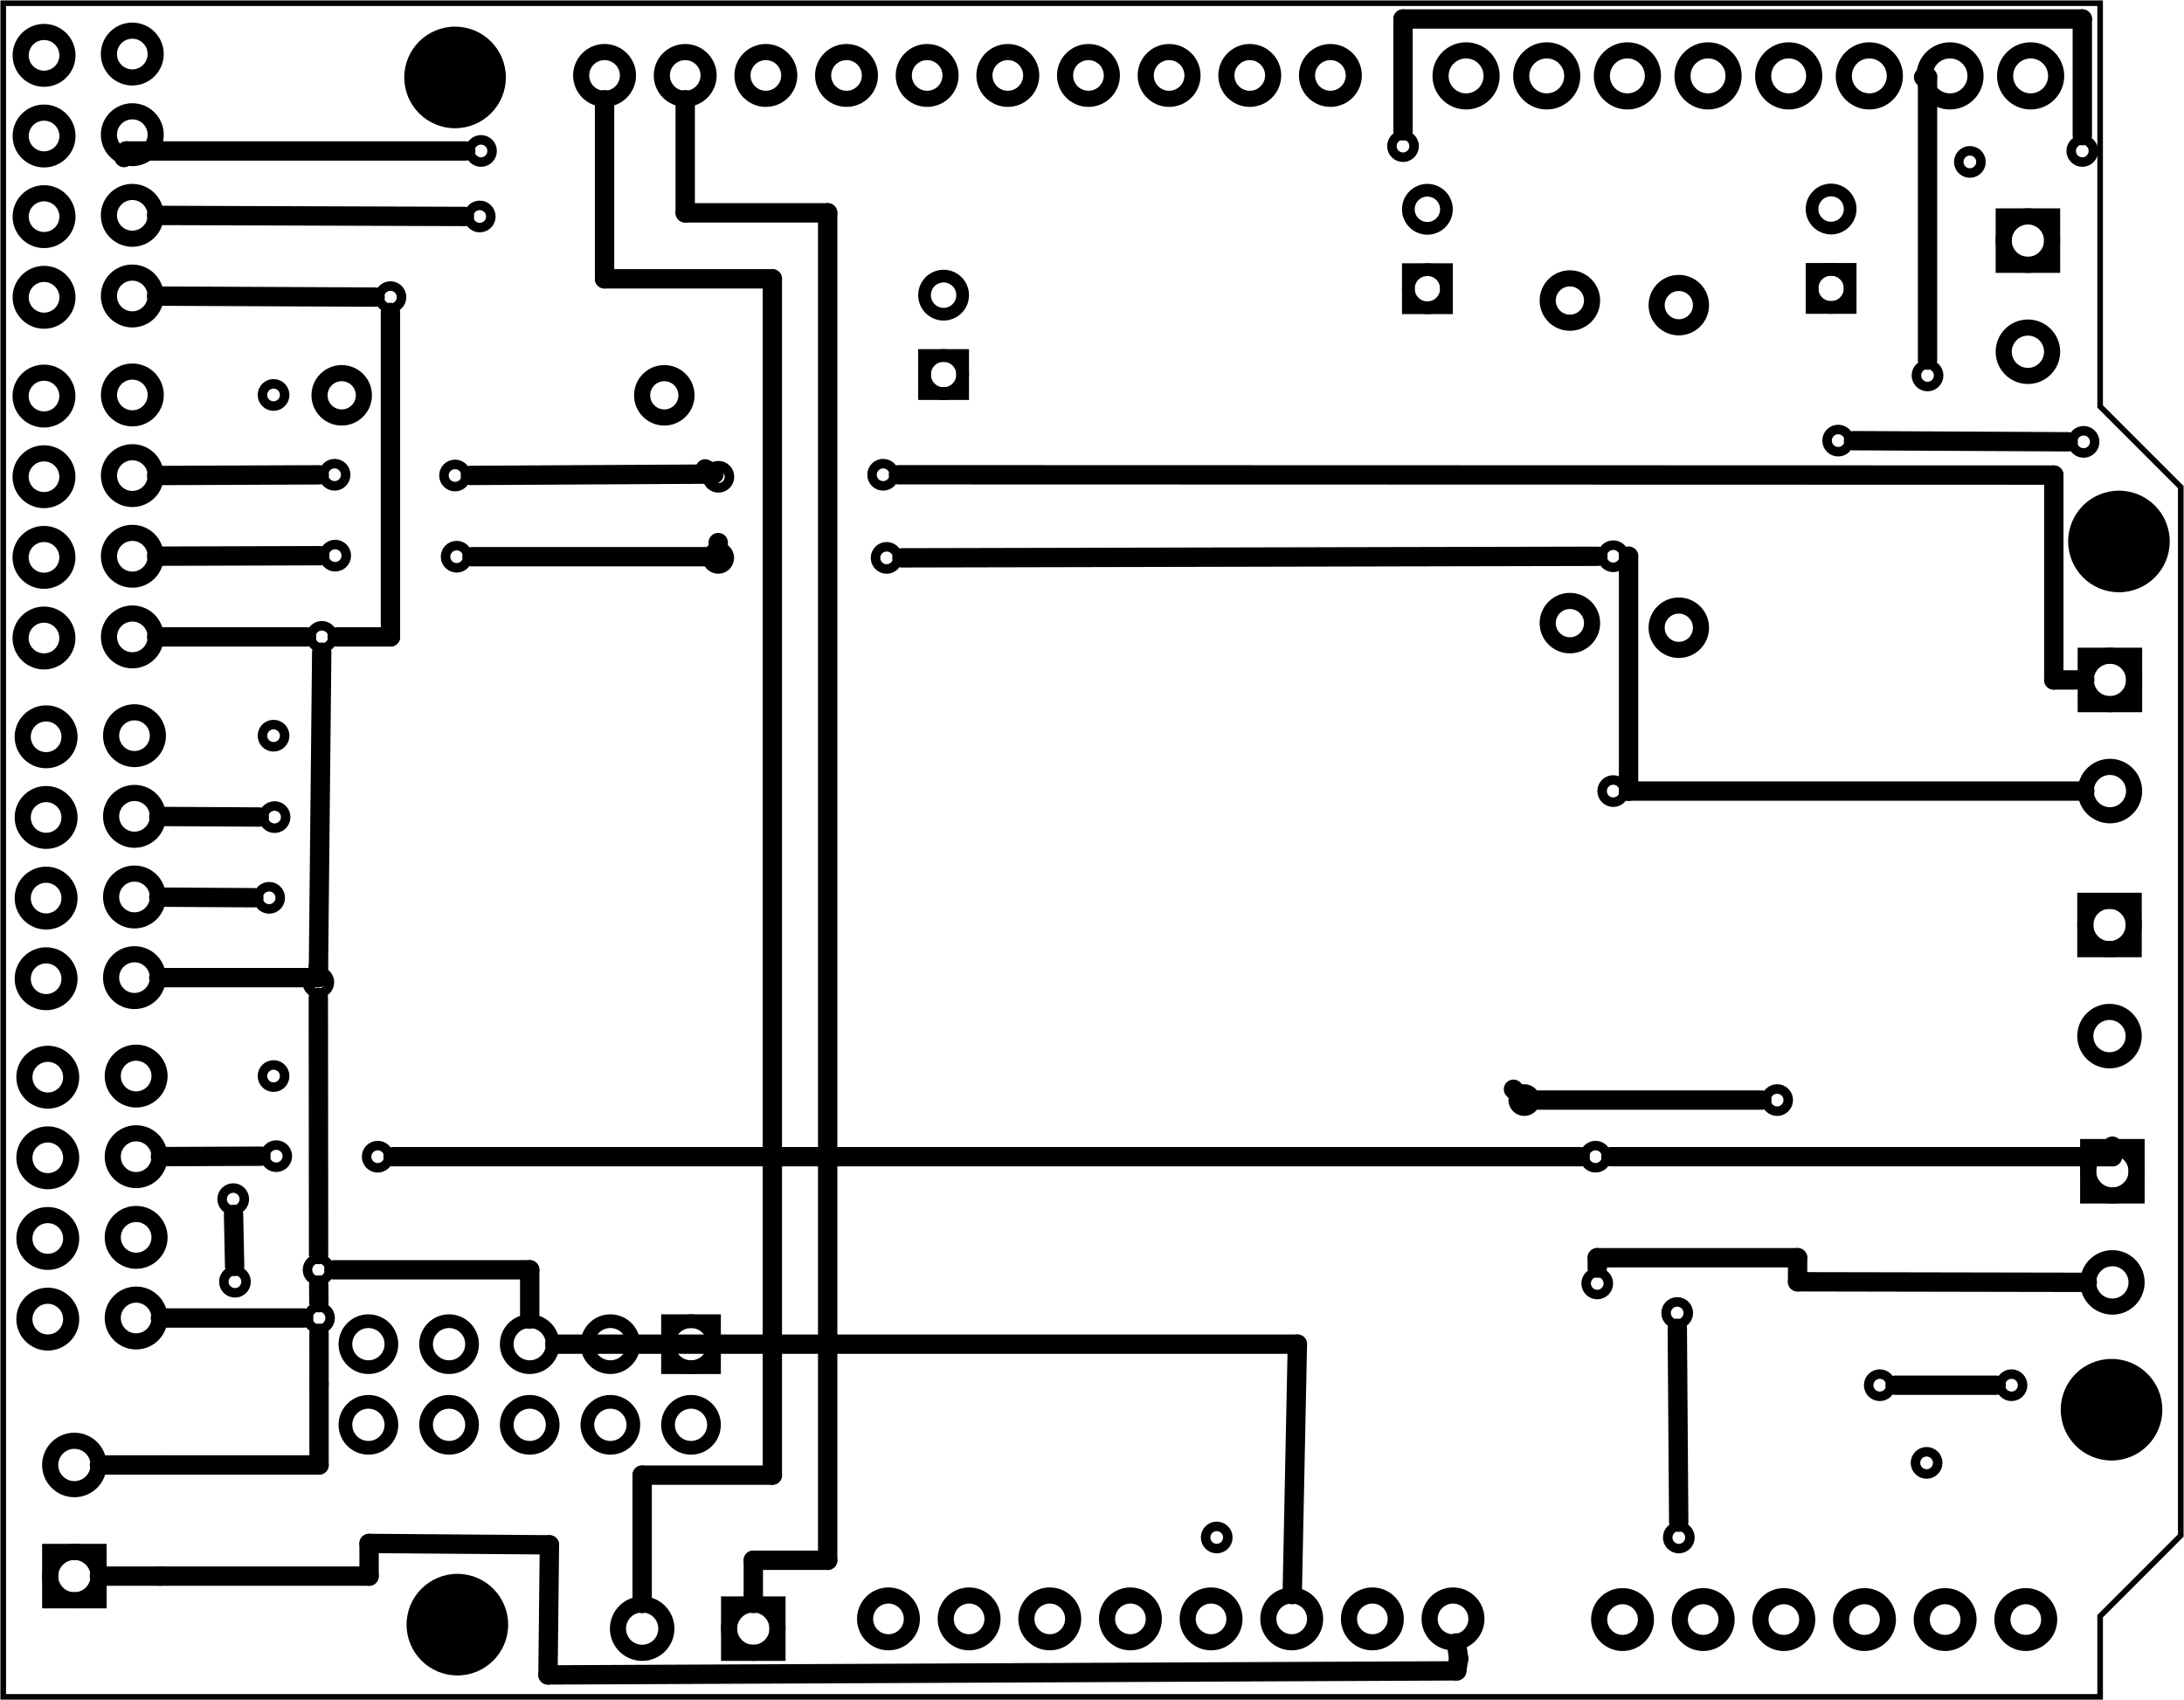 <?xml version='1.0' encoding='UTF-8' standalone='no'?>
<!-- Created with Fritzing (http://www.fritzing.org/) -->
<svg xmlns="http://www.w3.org/2000/svg" version="1.2" xmlns:svg="http://www.w3.org/2000/svg" baseProfile="tiny" x="0in" y="0in" width="2.708in" viewBox="0 0 194.976 151.776" height="2.108in" >
 <g partID="57730">
  <g transform="matrix(1, 0, 0, 1, -28.555, -661.559)">
   <g id="board">
    <g style="display:inline">
     <g transform="matrix(1, 0, 0, -1, 28.843, 813.047)">
      <g>
       <g stroke="black" fill="none" stroke-opacity="1" style="stroke-miterlimit:4;stroke-dasharray:none;" stroke-width="0.5" id="Pad">
        <path stroke="black" fill="none" stroke-opacity="1" style="fill-rule:evenodd;stroke-miterlimit:4;stroke-dasharray:none;" d="M0,0L0,151.2L187.2,151.2L187.2,115.2L194.4,108L194.4,14.4L187.2,7.2L187.2,0Z" stroke-width="0.5" id="boardoutline"/>
       </g>
      </g>
     </g>
    </g>
   </g>
  </g>
 </g>
 <g partID="854201710">
  <g transform="translate(182.372,119.719)">
   <g  id="copper0">
    <circle r="4.535" fill="black" stroke="black" cy="6.135" stroke-width="0"  cx="6.135" id="nonconn0"/>
   </g>
  </g>
 </g>
 <g partID="854201610">
  <g transform="translate(183.033,42.205)">
   <g  id="copper0">
    <circle r="4.535" fill="black" stroke="black" cy="6.135" stroke-width="0"  cx="6.135" id="nonconn0"/>
   </g>
  </g>
 </g>
 <g partID="854201590">
  <g transform="translate(34.696,138.908)">
   <g  id="copper0">
    <circle r="4.535" fill="black" stroke="black" cy="6.135" stroke-width="0"  cx="6.135" id="nonconn0"/>
   </g>
  </g>
 </g>
 <g partID="854195310">
  <g transform="translate(34.491,0.778)">
   <g  id="copper0">
    <circle r="4.535" fill="black" stroke="black" cy="6.135" stroke-width="0"  cx="6.135" id="nonconn0"/>
   </g>
  </g>
 </g>
 <g partID="854205900">
  <g transform="translate(25.425,110.344)">
   <g  id="copper0">
    <circle r="0.992" fill="none" stroke="black" cy="3.017" stroke-width="0.85"  cx="3.017" id="connector0pin"/>
   </g>
  </g>
 </g>
 <g partID="854208490">
  <g transform="translate(164.8,120.649)">
   <g  id="copper0">
    <circle r="0.992" fill="none" stroke="black" cy="3.017" stroke-width="0.85"  cx="3.017" id="connector0pin"/>
   </g>
  </g>
 </g>
 <g partID="854209550">
  <g transform="translate(172.843,11.438)">
   <g  id="copper0">
    <circle r="0.992" fill="none" stroke="black" cy="3.017" stroke-width="0.85"  cx="3.017" id="connector0pin"/>
   </g>
  </g>
 </g>
 <g partID="854211090">
  <g transform="translate(182.881,10.459)">
   <g  id="copper0">
    <circle r="0.992" fill="none" stroke="black" cy="3.017" stroke-width="0.85"  cx="3.017" id="connector0pin"/>
   </g>
  </g>
 </g>
 <g partID="854212010">
  <g transform="translate(39.924,10.459)">
   <g  id="copper0">
    <circle r="0.992" fill="none" stroke="black" cy="3.017" stroke-width="0.85"  cx="3.017" id="connector0pin"/>
   </g>
  </g>
 </g>
 <g partID="854212560">
  <g transform="translate(182.994,36.431)">
   <g  id="copper0">
    <circle r="0.992" fill="none" stroke="black" cy="3.017" stroke-width="0.85"  cx="3.017" id="connector0pin"/>
   </g>
  </g>
 </g>
 <g partID="854212770">
  <g transform="translate(161.087,36.318)">
   <g  id="copper0">
    <circle r="0.992" fill="none" stroke="black" cy="3.017" stroke-width="0.85"  cx="3.017" id="connector0pin"/>
   </g>
  </g>
 </g>
 <g partID="854213090">
  <g transform="translate(39.811,16.311)">
   <g  id="copper0">
    <circle r="0.992" fill="none" stroke="black" cy="3.017" stroke-width="0.85"  cx="3.017" id="connector0pin"/>
   </g>
  </g>
 </g>
 <g partID="854213710">
  <g transform="translate(139.577,111.563)">
   <g  id="copper0">
    <circle r="0.992" fill="none" stroke="black" cy="3.017" stroke-width="0.85"  cx="3.017" id="connector0pin"/>
   </g>
  </g>
 </g>
 <g partID="854213920">
  <g transform="translate(139.424,100.248)">
   <g  id="copper0">
    <circle r="0.992" fill="none" stroke="black" cy="3.017" stroke-width="0.85"  cx="3.017" id="connector0pin"/>
   </g>
  </g>
 </g>
 <g partID="854214350">
  <g transform="translate(30.703,100.248)">
   <g  id="copper0">
    <circle r="0.992" fill="none" stroke="black" cy="3.017" stroke-width="0.85"  cx="3.017" id="connector0pin"/>
   </g>
  </g>
 </g>
 <g partID="854214450">
  <g transform="translate(21.643,100.199)">
   <g  id="copper0">
    <circle r="0.992" fill="none" stroke="black" cy="3.017" stroke-width="0.85"  cx="3.017" id="connector0pin"/>
   </g>
  </g>
 </g>
 <g partID="854215840">
  <g transform="translate(17.804,104.038)">
   <g  id="copper0">
    <circle r="0.992" fill="none" stroke="black" cy="3.017" stroke-width="0.85"  cx="3.017" id="connector0pin"/>
   </g>
  </g>
 </g>
 <g partID="854216690">
  <g transform="translate(17.958,111.409)">
   <g  id="copper0">
    <circle r="0.992" fill="none" stroke="black" cy="3.017" stroke-width="0.85"  cx="3.017" id="connector0pin"/>
   </g>
  </g>
 </g>
 <g partID="854221040">
  <g transform="translate(25.718,53.842)">
   <g  id="copper0">
    <circle r="0.992" fill="none" stroke="black" cy="3.017" stroke-width="0.85"  cx="3.017" id="connector0pin"/>
   </g>
  </g>
 </g>
 <g partID="854223170">
  <g transform="translate(25.4,84.673)">
   <g  id="copper0">
    <circle r="0.992" fill="none" stroke="black" cy="3.017" stroke-width="0.85"  cx="3.017" id="connector0pin"/>
   </g>
  </g>
 </g>
 <g partID="854225890">
  <g transform="translate(26.853,39.367)">
   <g  id="copper0">
    <circle r="0.992" fill="none" stroke="black" cy="3.017" stroke-width="0.85"  cx="3.017" id="connector0pin"/>
   </g>
  </g>
 </g>
 <g partID="854226290">
  <g transform="translate(37.608,39.434)">
   <g  id="copper0">
    <circle r="0.992" fill="none" stroke="black" cy="3.017" stroke-width="0.85"  cx="3.017" id="connector0pin"/>
   </g>
  </g>
 </g>
 <g partID="854226740">
  <g transform="translate(61.115,39.547)">
   <g  id="copper0">
    <circle r="0.992" fill="none" stroke="black" cy="3.017" stroke-width="0.85"  cx="3.017" id="connector0pin"/>
   </g>
  </g>
 </g>
 <g partID="854226950">
  <g transform="translate(75.825,39.367)">
   <g  id="copper0">
    <circle r="0.992" fill="none" stroke="black" cy="3.017" stroke-width="0.85"  cx="3.017" id="connector0pin"/>
   </g>
  </g>
 </g>
 <g partID="854227810">
  <g transform="translate(141.004,67.607)">
   <g  id="copper0">
    <circle r="0.992" fill="none" stroke="black" cy="3.017" stroke-width="0.85"  cx="3.017" id="connector0pin"/>
   </g>
  </g>
 </g>
 <g partID="854228020">
  <g transform="translate(141.004,46.642)">
   <g  id="copper0">
    <circle r="0.992" fill="none" stroke="black" cy="3.017" stroke-width="0.85"  cx="3.017" id="connector0pin"/>
   </g>
  </g>
 </g>
 <g partID="854228340">
  <g transform="translate(76.137,46.788)">
   <g  id="copper0">
    <circle r="0.992" fill="none" stroke="black" cy="3.017" stroke-width="0.85"  cx="3.017" id="connector0pin"/>
   </g>
  </g>
 </g>
 <g partID="854228440">
  <g transform="translate(61.103,46.788)">
   <g  id="copper0">
    <circle r="0.992" fill="none" stroke="black" cy="3.017" stroke-width="0.85"  cx="3.017" id="connector0pin"/>
   </g>
  </g>
 </g>
 <g partID="854228760">
  <g transform="translate(37.752,46.684)">
   <g  id="copper0">
    <circle r="0.992" fill="none" stroke="black" cy="3.017" stroke-width="0.85"  cx="3.017" id="connector0pin"/>
   </g>
  </g>
 </g>
 <g partID="854228860">
  <g transform="translate(26.906,46.588)">
   <g  id="copper0">
    <circle r="0.992" fill="none" stroke="black" cy="3.017" stroke-width="0.85"  cx="3.017" id="connector0pin"/>
   </g>
  </g>
 </g>
 <g partID="854231320">
  <g transform="translate(155.637,95.194)">
   <g  id="copper0">
    <circle r="0.992" fill="none" stroke="black" cy="3.017" stroke-width="0.85"  cx="3.017" id="connector0pin"/>
   </g>
  </g>
 </g>
 <g partID="854231420">
  <g transform="translate(133.065,95.194)">
   <g  id="copper0">
    <circle r="0.992" fill="none" stroke="black" cy="3.017" stroke-width="0.85"  cx="3.017" id="connector0pin"/>
   </g>
  </g>
 </g>
 <g partID="854233480">
  <g transform="translate(21.495,69.93)">
   <g  id="copper0">
    <circle r="0.992" fill="none" stroke="black" cy="3.017" stroke-width="0.85"  cx="3.017" id="connector0pin"/>
   </g>
  </g>
 </g>
 <g partID="854233580">
  <g transform="translate(21.011,77.137)">
   <g  id="copper0">
    <circle r="0.992" fill="none" stroke="black" cy="3.017" stroke-width="0.85"  cx="3.017" id="connector0pin"/>
   </g>
  </g>
 </g>
 <g partID="61740">
  <g transform="translate(185.892,139.547)">
   <g transform="matrix(0,1,-1,0,0,0)">
    <g  id="copper0">
     <circle r="2.088" fill="none" stroke="black" cy="5.04" stroke-width="1.44"  cx="5.04" id="connector0pin"/>
     <circle r="2.088" fill="none" stroke="black" cy="12.24" stroke-width="1.44"  cx="5.04" id="connector1pin"/>
     <circle r="2.088" fill="none" stroke="black" cy="19.44" stroke-width="1.44"  cx="5.04" id="connector2pin"/>
     <circle r="2.088" fill="none" stroke="black" cy="26.64" stroke-width="1.44"  cx="5.04" id="connector3pin"/>
     <circle r="2.088" fill="none" stroke="black" cy="33.84" stroke-width="1.44"  cx="5.04" id="connector4pin"/>
     <circle r="2.088" fill="none" stroke="black" cy="41.04" stroke-width="1.44"  cx="5.04" id="connector5pin"/>
    </g>
   </g>
  </g>
 </g>
 <g partID="60720">
  <g transform="translate(134.758,139.488)">
   <g transform="matrix(0,1,-1,0,0,0)">
    <g  id="copper0">
     <circle r="2.088" fill="none" stroke="black" cy="5.04" stroke-width="1.44"  cx="5.04" id="connector0pin"/>
     <circle r="2.088" fill="none" stroke="black" cy="12.24" stroke-width="1.44"  cx="5.04" id="connector1pin"/>
     <circle r="2.088" fill="none" stroke="black" cy="19.44" stroke-width="1.44"  cx="5.04" id="connector2pin"/>
     <circle r="2.088" fill="none" stroke="black" cy="26.64" stroke-width="1.44"  cx="5.04" id="connector3pin"/>
     <circle r="2.088" fill="none" stroke="black" cy="33.84" stroke-width="1.44"  cx="5.04" id="connector4pin"/>
     <circle r="2.088" fill="none" stroke="black" cy="41.04" stroke-width="1.44"  cx="5.04" id="connector5pin"/>
     <circle r="2.088" fill="none" stroke="black" cy="48.24" stroke-width="1.44"  cx="5.04" id="connector6pin"/>
     <circle r="2.088" fill="none" stroke="black" cy="55.44" stroke-width="1.44"  cx="5.04" id="connector7pin"/>
    </g>
   </g>
  </g>
 </g>
 <g partID="854236050">
  <g transform="translate(186.324,1.735)">
   <g transform="matrix(0,1,-1,0,0,0)">
    <g  id="copper0">
     <circle r="2.279" fill="none" stroke="black" cy="5.04" stroke-width="1.44"  cx="5.04" id="connector0pin"/>
     <circle r="2.279" fill="none" stroke="black" cy="12.24" stroke-width="1.44"  cx="5.04" id="connector1pin"/>
     <circle r="2.279" fill="none" stroke="black" cy="19.44" stroke-width="1.44"  cx="5.04" id="connector2pin"/>
     <circle r="2.279" fill="none" stroke="black" cy="26.64" stroke-width="1.44"  cx="5.04" id="connector3pin"/>
     <circle r="2.279" fill="none" stroke="black" cy="33.84" stroke-width="1.44"  cx="5.04" id="connector4pin"/>
     <circle r="2.279" fill="none" stroke="black" cy="41.04" stroke-width="1.44"  cx="5.04" id="connector5pin"/>
     <circle r="2.279" fill="none" stroke="black" cy="48.24" stroke-width="1.44"  cx="5.04" id="connector6pin"/>
     <circle r="2.279" fill="none" stroke="black" cy="55.44" stroke-width="1.44"  cx="5.04" id="connector7pin"/>
    </g>
   </g>
  </g>
 </g>
 <g partID="60820">
  <g transform="translate(123.812,1.695)">
   <g transform="matrix(0,1,-1,0,0,0)">
    <g  id="copper0">
     <circle r="2.088" fill="none" stroke="black" cy="5.04" stroke-width="1.44"  cx="5.04" id="connector0pin"/>
     <circle r="2.088" fill="none" stroke="black" cy="12.24" stroke-width="1.44"  cx="5.04" id="connector1pin"/>
     <circle r="2.088" fill="none" stroke="black" cy="19.44" stroke-width="1.44"  cx="5.04" id="connector2pin"/>
     <circle r="2.088" fill="none" stroke="black" cy="26.64" stroke-width="1.44"  cx="5.04" id="connector3pin"/>
     <circle r="2.088" fill="none" stroke="black" cy="33.84" stroke-width="1.44"  cx="5.04" id="connector4pin"/>
     <circle r="2.088" fill="none" stroke="black" cy="41.04" stroke-width="1.44"  cx="5.04" id="connector5pin"/>
     <circle r="2.088" fill="none" stroke="black" cy="48.24" stroke-width="1.44"  cx="5.04" id="connector6pin"/>
     <circle r="2.088" fill="none" stroke="black" cy="55.44" stroke-width="1.44"  cx="5.04" id="connector7pin"/>
     <circle r="2.088" fill="none" stroke="black" cy="62.64" stroke-width="1.44"  cx="5.04" id="connector8pin"/>
     <circle r="2.088" fill="none" stroke="black" cy="69.84" stroke-width="1.44"  cx="5.04" id="connector9pin"/>
    </g>
   </g>
  </g>
 </g>
 <g partID="854139990">
  <g transform="translate(75.917,111.211)">
   <g transform="matrix(0,1,-1,0,0,0)">
    <g  id="copper0">
     <g  id="copper1">
      <rect r="285" stroke="black" fill="none" x="6.739" y="12.175" width="4.104" height="4.104" stroke-width="1.224"  id="square"/>
      <circle r="2.052" stroke="black" fill="none" cy="14.227" stroke-width="1.224"  cx="15.991" id="connector9pin"/>
      <circle r="2.052" stroke="black" fill="none" cy="21.427" stroke-width="1.224"  cx="15.991" id="connector8pin"/>
      <circle r="2.052" stroke="black" fill="none" cy="28.627" stroke-width="1.224"  cx="15.991" id="connector7pin"/>
      <circle r="2.052" stroke="black" fill="none" cy="35.827" stroke-width="1.224"  cx="15.991" id="connector6pin"/>
      <circle r="2.052" stroke="black" fill="none" cy="43.027" stroke-width="1.224"  cx="15.991" id="connector5pin"/>
      <circle r="2.052" stroke="black" fill="none" cy="14.227" stroke-width="1.224"  cx="8.791" id="connector0pin"/>
      <circle r="2.052" stroke="black" fill="none" cy="21.427" stroke-width="1.224"  cx="8.791" id="connector1pin"/>
      <circle r="2.052" stroke="black" fill="none" cy="28.627" stroke-width="1.224"  cx="8.791" id="connector2pin"/>
      <circle r="2.052" stroke="black" fill="none" cy="35.827" stroke-width="1.224"  cx="8.791" id="connector3pin"/>
      <circle r="2.052" stroke="black" fill="none" cy="43.027" stroke-width="1.224"  cx="8.791" id="connector4pin"/>
     </g>
    </g>
   </g>
  </g>
 </g>
 <g partID="854140960">
  <g transform="translate(180.806,97.805)">
   <g id="copper0">
    <rect fill="none" stroke="black" x="5.616" width="4.32" y="4.601" height="4.32" stroke-width="1.44" id="square"/>
    <circle r="2.16" fill="none" stroke="black" cy="6.761" stroke-width="1.44" cx="7.776" id="connector0pin"/>
    <circle r="2.16" fill="none" stroke="black" cy="16.682" stroke-width="1.44" cx="7.776" id="connector1pin"/>
   </g>
  </g>
 </g>
 <g partID="854142150">
  <g transform="translate(6.966,60.639)">
   <g  id="copper0">
    <circle r="2.088" fill="none" stroke="black" cy="5.04" stroke-width="1.44"  cx="5.04" id="connector0pin"/>
    <circle r="2.088" fill="none" stroke="black" cy="12.24" stroke-width="1.44"  cx="5.04" id="connector1pin"/>
    <circle r="2.088" fill="none" stroke="black" cy="19.44" stroke-width="1.44"  cx="5.04" id="connector2pin"/>
    <circle r="2.088" fill="none" stroke="black" cy="26.64" stroke-width="1.44"  cx="5.04" id="connector3pin"/>
   </g>
  </g>
 </g>
 <g partID="854142140">
  <g transform="translate(-0.774,91.126)">
   <g  id="copper0">
    <circle r="2.088" fill="none" stroke="black" cy="5.04" stroke-width="1.44"  cx="5.04" id="connector0pin"/>
    <circle r="2.088" fill="none" stroke="black" cy="12.24" stroke-width="1.44"  cx="5.04" id="connector1pin"/>
    <circle r="2.088" fill="none" stroke="black" cy="19.44" stroke-width="1.44"  cx="5.04" id="connector2pin"/>
    <circle r="2.088" fill="none" stroke="black" cy="26.64" stroke-width="1.44"  cx="5.04" id="connector3pin"/>
   </g>
  </g>
 </g>
 <g partID="854142130">
  <g transform="translate(7.114,91.026)">
   <g  id="copper0">
    <circle r="2.088" fill="none" stroke="black" cy="5.04" stroke-width="1.44"  cx="5.04" id="connector0pin"/>
    <circle r="2.088" fill="none" stroke="black" cy="12.24" stroke-width="1.44"  cx="5.04" id="connector1pin"/>
    <circle r="2.088" fill="none" stroke="black" cy="19.44" stroke-width="1.44"  cx="5.04" id="connector2pin"/>
    <circle r="2.088" fill="none" stroke="black" cy="26.64" stroke-width="1.44"  cx="5.04" id="connector3pin"/>
   </g>
  </g>
 </g>
 <g partID="854142120">
  <g transform="translate(-0.923,60.739)">
   <g  id="copper0">
    <circle r="2.088" fill="none" stroke="black" cy="5.04" stroke-width="1.44"  cx="5.04" id="connector0pin"/>
    <circle r="2.088" fill="none" stroke="black" cy="12.24" stroke-width="1.44"  cx="5.04" id="connector1pin"/>
    <circle r="2.088" fill="none" stroke="black" cy="19.44" stroke-width="1.44"  cx="5.04" id="connector2pin"/>
    <circle r="2.088" fill="none" stroke="black" cy="26.64" stroke-width="1.44"  cx="5.04" id="connector3pin"/>
   </g>
  </g>
 </g>
 <g partID="854142070">
  <g transform="translate(6.776,30.22)">
   <g  id="copper0">
    <circle r="2.088" fill="none" stroke="black" cy="5.04" stroke-width="1.44"  cx="5.04" id="connector0pin"/>
    <circle r="2.088" fill="none" stroke="black" cy="12.24" stroke-width="1.44"  cx="5.04" id="connector1pin"/>
    <circle r="2.088" fill="none" stroke="black" cy="19.44" stroke-width="1.44"  cx="5.04" id="connector2pin"/>
    <circle r="2.088" fill="none" stroke="black" cy="26.64" stroke-width="1.44"  cx="5.04" id="connector3pin"/>
   </g>
  </g>
 </g>
 <g partID="854142060">
  <g transform="translate(-1.113,30.32)">
   <g  id="copper0">
    <circle r="2.088" fill="none" stroke="black" cy="5.04" stroke-width="1.44"  cx="5.04" id="connector0pin"/>
    <circle r="2.088" fill="none" stroke="black" cy="12.24" stroke-width="1.44"  cx="5.04" id="connector1pin"/>
    <circle r="2.088" fill="none" stroke="black" cy="19.44" stroke-width="1.44"  cx="5.04" id="connector2pin"/>
    <circle r="2.088" fill="none" stroke="black" cy="26.64" stroke-width="1.44"  cx="5.04" id="connector3pin"/>
   </g>
  </g>
 </g>
 <g partID="854199790">
  <g transform="translate(6.77,-0.215)">
   <g  id="copper0">
    <circle r="2.088" fill="none" stroke="black" cy="5.04" stroke-width="1.44"  cx="5.04" id="connector0pin"/>
    <circle r="2.088" fill="none" stroke="black" cy="12.24" stroke-width="1.44"  cx="5.04" id="connector1pin"/>
    <circle r="2.088" fill="none" stroke="black" cy="19.44" stroke-width="1.44"  cx="5.04" id="connector2pin"/>
    <circle r="2.088" fill="none" stroke="black" cy="26.64" stroke-width="1.44"  cx="5.04" id="connector3pin"/>
   </g>
  </g>
 </g>
 <g partID="854141980">
  <g transform="translate(-1.106,-0.098)">
   <g  id="copper0">
    <circle r="2.088" fill="none" stroke="black" cy="5.04" stroke-width="1.44"  cx="5.04" id="connector0pin"/>
    <circle r="2.088" fill="none" stroke="black" cy="12.24" stroke-width="1.44"  cx="5.04" id="connector1pin"/>
    <circle r="2.088" fill="none" stroke="black" cy="19.44" stroke-width="1.44"  cx="5.04" id="connector2pin"/>
    <circle r="2.088" fill="none" stroke="black" cy="26.64" stroke-width="1.44"  cx="5.04" id="connector3pin"/>
   </g>
  </g>
 </g>
 <g partID="854144880">
  <g transform="translate(25.464,114.649)">
   <g  id="copper0">
    <circle r="0.992" fill="none" stroke="black" cy="3.017" stroke-width="0.85"  cx="3.017" id="connector0pin"/>
   </g>
  </g>
 </g>
 <g partID="854147850">
  <g transform="translate(21.405,62.662)">
   <g  id="copper0">
    <circle r="0.992" fill="none" stroke="black" cy="3.017" stroke-width="0.85"  cx="3.017" id="connector0pin"/>
   </g>
  </g>
 </g>
 <g partID="854149770">
  <g transform="translate(21.405,32.242)">
   <g  id="copper0">
    <circle r="0.992" fill="none" stroke="black" cy="3.017" stroke-width="0.85"  cx="3.017" id="connector0pin"/>
   </g>
  </g>
 </g>
 <g partID="854150610">
  <g transform="translate(21.405,93.049)">
   <g  id="copper0">
    <circle r="0.992" fill="none" stroke="black" cy="3.017" stroke-width="0.85"  cx="3.017" id="connector0pin"/>
   </g>
  </g>
 </g>
 <g partID="854153390">
  <g transform="translate(74.011,137.621)">
   <g transform="matrix(0,1,-1,0,0,0)">
    <g id="copper0">
     <rect fill="none" stroke="black" x="5.616" width="4.32" y="4.601" height="4.32" stroke-width="1.44" id="square"/>
     <circle r="2.16" fill="none" stroke="black" cy="6.761" stroke-width="1.44" cx="7.776" id="connector0pin"/>
     <circle r="2.16" fill="none" stroke="black" cy="16.682" stroke-width="1.44" cx="7.776" id="connector1pin"/>
    </g>
   </g>
  </g>
 </g>
 <g partID="854154120">
  <g transform="translate(14.416,147.469)">
   <g transform="matrix(-1,0,0,-1,0,0)">
    <g id="copper0">
     <rect fill="none" stroke="black" x="5.616" width="4.32" y="4.601" height="4.32" stroke-width="1.44" id="square"/>
     <circle r="2.16" fill="none" stroke="black" cy="6.761" stroke-width="1.44" cx="7.776" id="connector0pin"/>
     <circle r="2.16" fill="none" stroke="black" cy="16.682" stroke-width="1.44" cx="7.776" id="connector1pin"/>
    </g>
   </g>
  </g>
 </g>
 <g partID="854154100">
  <g transform="translate(173.265,14.72)">
   <g id="copper0">
    <rect fill="none" stroke="black" x="5.616" width="4.32" y="4.601" height="4.32" stroke-width="1.44" id="square"/>
    <circle r="2.16" fill="none" stroke="black" cy="6.761" stroke-width="1.44" cx="7.776" id="connector0pin"/>
    <circle r="2.16" fill="none" stroke="black" cy="16.682" stroke-width="1.44" cx="7.776" id="connector1pin"/>
   </g>
  </g>
 </g>
 <g partID="854154080">
  <g transform="translate(180.586,53.942)">
   <g id="copper0">
    <rect fill="none" stroke="black" x="5.616" width="4.32" y="4.601" height="4.32" stroke-width="1.44" id="square"/>
    <circle r="2.16" fill="none" stroke="black" cy="6.761" stroke-width="1.44" cx="7.776" id="connector0pin"/>
    <circle r="2.16" fill="none" stroke="black" cy="16.682" stroke-width="1.44" cx="7.776" id="connector1pin"/>
   </g>
  </g>
 </g>
 <g partID="854154050">
  <g transform="translate(180.549,75.818)">
   <g id="copper0">
    <rect fill="none" stroke="black" x="5.616" width="4.32" y="4.601" height="4.32" stroke-width="1.44" id="square"/>
    <circle r="2.16" fill="none" stroke="black" cy="6.761" stroke-width="1.44" cx="7.776" id="connector0pin"/>
    <circle r="2.16" fill="none" stroke="black" cy="16.682" stroke-width="1.44" cx="7.776" id="connector1pin"/>
   </g>
  </g>
 </g>
 <g partID="854160640">
  <g transform="translate(105.605,134.243)">
   <g  id="copper0">
    <circle r="0.992" fill="none" stroke="black" cy="3.017" stroke-width="0.85"  cx="3.017" id="connector0pin"/>
   </g>
  </g>
 </g>
 <g partID="854161410">
  <g transform="translate(154.683,15.115)">
   <g  id="copper0">
    <g  id="copper1">
     <circle r="1.701" fill="none" stroke="black" cy="10.634" stroke-width="1.134"  cx="8.788" id="connector1pad"/>
     <rect stroke="black" fill="none" x="7.087" y="8.933" width="3.402" stroke-width="1.134" height="3.402" />
     <circle r="1.701" fill="none" stroke="black" cy="3.546" stroke-width="1.134"  cx="8.788" id="connector0pad"/>
    </g>
   </g>
  </g>
 </g>
 <g partID="854161470">
  <g transform="translate(118.642,15.139)">
   <g  id="copper0">
    <g  id="copper1">
     <circle r="1.701" fill="none" stroke="black" cy="10.634" stroke-width="1.134"  cx="8.788" id="connector1pad"/>
     <rect stroke="black" fill="none" x="7.087" y="8.933" width="3.402" stroke-width="1.134" height="3.402" />
     <circle r="1.701" fill="none" stroke="black" cy="3.546" stroke-width="1.134"  cx="8.788" id="connector0pad"/>
    </g>
   </g>
  </g>
 </g>
 <g partID="854237490">
  <g transform="translate(75.451,22.804)">
   <g  id="copper0">
    <g  id="copper1">
     <circle r="1.701" fill="none" stroke="black" cy="10.634" stroke-width="1.134"  cx="8.788" id="connector1pad"/>
     <rect stroke="black" fill="none" x="7.087" y="8.933" width="3.402" stroke-width="1.134" height="3.402" />
     <circle r="1.701" fill="none" stroke="black" cy="3.546" stroke-width="1.134"  cx="8.788" id="connector0pad"/>
    </g>
   </g>
  </g>
 </g>
 <g partID="854161500">
  <g transform="translate(146.779,58.741)">
   <g transform="matrix(0,-1,1,0,0,0)">
    <g  id="copper0">
     <g  id="copper1">
      <!-- <rect width="55" x="10" y="15.5" fill="none" height="55" stroke="rgb(255, 191, 0)" stroke-width="20" />  -->
      <circle r="1.98" fill="none" stroke="black" cy="3.096" stroke-width="1.44"  cx="2.7" id="connector0pin"/>
      <circle r="1.98" fill="none" stroke="black" cy="3.096" stroke-width="1.44"  cx="31.5" id="connector1pin"/>
     </g>
    </g>
   </g>
  </g>
 </g>
 <g partID="854237510">
  <g transform="translate(27.805,32.196)">
   <g  id="copper0">
    <g  id="copper1">
     <!-- <rect width="55" x="10" y="15.5" fill="none" height="55" stroke="rgb(255, 191, 0)" stroke-width="20" />  -->
     <circle r="1.98" fill="none" stroke="black" cy="3.096" stroke-width="1.44"  cx="2.7" id="connector0pin"/>
     <circle r="1.98" fill="none" stroke="black" cy="3.096" stroke-width="1.44"  cx="31.5" id="connector1pin"/>
    </g>
   </g>
  </g>
 </g>
 <g partID="854163400">
  <g transform="translate(137.055,58.33)">
   <g transform="matrix(0,-1,1,0,0,0)">
    <g  id="copper0">
     <g  id="copper1">
      <!-- <rect width="55" x="10" y="15.5" fill="none" height="55" stroke="rgb(255, 191, 0)" stroke-width="20" />  -->
      <circle r="1.98" fill="none" stroke="black" cy="3.096" stroke-width="1.44"  cx="2.7" id="connector0pin"/>
      <circle r="1.98" fill="none" stroke="black" cy="3.096" stroke-width="1.44"  cx="31.5" id="connector1pin"/>
     </g>
    </g>
   </g>
  </g>
 </g>
 <g partID="854164650">
  <g transform="translate(146.858,134.243)">
   <g  id="copper0">
    <circle r="0.992" fill="none" stroke="black" cy="3.017" stroke-width="0.85"  cx="3.017" id="connector0pin"/>
   </g>
  </g>
 </g>
 <g partID="854170670">
  <g transform="translate(169.062,30.5)">
   <g  id="copper0">
    <circle r="0.992" fill="none" stroke="black" cy="3.017" stroke-width="0.85"  cx="3.017" id="connector0pin"/>
   </g>
  </g>
 </g>
 <g partID="854171260">
  <g transform="translate(168.979,127.583)">
   <g  id="copper0">
    <circle r="0.992" fill="none" stroke="black" cy="3.017" stroke-width="0.85"  cx="3.017" id="connector0pin"/>
   </g>
  </g>
 </g>
 <g partID="854171470">
  <g transform="translate(176.56,120.649)">
   <g  id="copper0">
    <circle r="0.992" fill="none" stroke="black" cy="3.017" stroke-width="0.85"  cx="3.017" id="connector0pin"/>
   </g>
  </g>
 </g>
 <g partID="854238190">
  <g transform="translate(31.839,23.511)">
   <g  id="copper0">
    <circle r="0.992" fill="none" stroke="black" cy="3.017" stroke-width="0.85"  cx="3.017" id="connector0pin"/>
   </g>
  </g>
 </g>
 <g partID="854246380">
  <g transform="translate(146.714,114.202)">
   <g  id="copper0">
    <circle r="0.992" fill="none" stroke="black" cy="3.017" stroke-width="0.85"  cx="3.017" id="connector0pin"/>
   </g>
  </g>
 </g>
 <g partID="854252430">
  <g transform="translate(122.236,10.028)">
   <g  id="copper0">
    <circle r="0.992" fill="none" stroke="black" cy="3.017" stroke-width="0.85"  cx="3.017" id="connector0pin"/>
   </g>
  </g>
 </g>
 <g partID="854204540">
  <line x1="115.822" x2="49.53" stroke="black" y1="120.002" stroke-width="1.728" y2="120.002" stroke-linecap="round"/>
 </g>
 <g partID="854204470">
  <line x1="115.363" x2="115.822" stroke="black" y1="142.361" stroke-width="1.728" y2="120.002" stroke-linecap="round"/>
 </g>
 <g partID="854205470">
  <line x1="47.29" x2="29.809" stroke="black" y1="113.362" stroke-width="1.728" y2="113.362" stroke-linecap="round"/>
 </g>
 <g partID="854205040">
  <line x1="28.455" x2="28.469" stroke="black" y1="114.729" stroke-width="1.728" y2="116.299" stroke-linecap="round"/>
 </g>
 <g partID="854204610">
  <line x1="47.29" x2="47.29" stroke="black" y1="117.762" stroke-width="1.728" y2="113.362" stroke-linecap="round"/>
 </g>
 <g partID="854206950">
  <line x1="61.172" x2="73.891" stroke="black" y1="19.001" stroke-width="1.728" y2="19.001" stroke-linecap="round"/>
 </g>
 <g partID="854206880">
  <line x1="73.891" x2="73.891" stroke="black" y1="19.001" stroke-width="1.728" y2="139.295" stroke-linecap="round"/>
 </g>
 <g partID="854206810">
  <line x1="73.891" x2="67.251" stroke="black" y1="139.295" stroke-width="1.728" y2="139.295" stroke-linecap="round"/>
 </g>
 <g partID="854206740">
  <line x1="67.251" x2="67.251" stroke="black" y1="139.295" stroke-width="1.728" y2="143.156" stroke-linecap="round"/>
 </g>
 <g partID="854206600">
  <line x1="61.172" x2="61.172" stroke="black" y1="8.903" stroke-width="1.728" y2="19.001" stroke-linecap="round"/>
 </g>
 <g partID="854207230">
  <line x1="57.329" x2="57.329" stroke="black" y1="131.694" stroke-width="1.728" y2="143.157" stroke-linecap="round"/>
 </g>
 <g partID="854207160">
  <line x1="68.95" x2="57.329" stroke="black" y1="131.694" stroke-width="1.728" y2="131.694" stroke-linecap="round"/>
 </g>
 <g partID="854207090">
  <line x1="68.95" x2="68.95" stroke="black" y1="24.892" stroke-width="1.728" y2="131.694" stroke-linecap="round"/>
 </g>
 <g partID="854207020">
  <line x1="53.972" x2="68.95" stroke="black" y1="24.892" stroke-width="1.728" y2="24.892" stroke-linecap="round"/>
 </g>
 <g partID="854206670">
  <line x1="53.972" x2="53.972" stroke="black" y1="8.903" stroke-width="1.728" y2="24.892" stroke-linecap="round"/>
 </g>
 <g partID="854202310">
  <line x1="178.21" x2="169.184" stroke="black" y1="123.666" stroke-width="1.728" y2="123.666" stroke-linecap="round"/>
 </g>
 <g partID="854211790">
  <line x1="41.575" x2="11.287" stroke="black" y1="13.477" stroke-width="1.728" y2="13.477" stroke-linecap="round"/>
 </g>
 <g partID="854211900">
  <line x1="11.287" x2="11.075" stroke="black" y1="13.477" stroke-width="1.728" y2="14.065" stroke-linecap="round"/>
 </g>
 <g partID="854212220">
  <line x1="184.644" x2="165.471" stroke="black" y1="39.441" stroke-width="1.728" y2="39.342" stroke-linecap="round"/>
 </g>
 <g partID="854212980">
  <line x1="41.462" x2="13.978" stroke="black" y1="19.324" stroke-width="1.728" y2="19.232" stroke-linecap="round"/>
 </g>
 <g partID="854214020">
  <line x1="188.582" x2="143.809" stroke="black" y1="103.266" stroke-width="1.728" y2="103.266" stroke-linecap="round"/>
 </g>
 <g partID="854210070">
  <line x1="188.582" x2="188.582" stroke="black" y1="102.325" stroke-width="1.728" y2="103.266" stroke-linecap="round"/>
 </g>
 <g partID="854214240">
  <line x1="23.294" x2="14.322" stroke="black" y1="103.222" stroke-width="1.728" y2="103.257" stroke-linecap="round"/>
 </g>
 <g partID="854213810">
  <line x1="141.074" x2="35.087" stroke="black" y1="103.266" stroke-width="1.728" y2="103.266" stroke-linecap="round"/>
 </g>
 <g partID="854215410">
  <line x1="20.85" x2="20.947" stroke="black" y1="108.422" stroke-width="1.728" y2="113.06" stroke-linecap="round"/>
 </g>
 <g partID="854222740">
  <line x1="28.419" x2="28.441" stroke="black" y1="89.057" stroke-width="1.728" y2="111.995" stroke-linecap="round"/>
 </g>
 <g partID="854222310">
  <line x1="28.721" x2="28.431" stroke="black" y1="58.227" stroke-width="1.728" y2="86.323" stroke-linecap="round"/>
 </g>
 <g partID="854223590">
  <line x1="14.174" x2="28.417" stroke="black" y1="87.279" stroke-width="1.728" y2="87.279" stroke-linecap="round"/>
 </g>
 <g partID="854252530">
  <line x1="28.417" x2="28.417" stroke="black" y1="87.279" stroke-width="1.728" y2="86.323" stroke-linecap="round"/>
 </g>
 <g partID="854225240">
  <line x1="34.857" x2="30.102" stroke="black" y1="56.86" stroke-width="1.728" y2="56.86" stroke-linecap="round"/>
 </g>
 <g partID="854224810">
  <line x1="34.857" x2="34.857" stroke="black" y1="27.896" stroke-width="1.728" y2="56.86" stroke-linecap="round"/>
 </g>
 <g partID="854224380">
  <line x1="13.978" x2="33.49" stroke="black" y1="26.435" stroke-width="1.728" y2="26.523" stroke-linecap="round"/>
 </g>
 <g partID="854226840">
  <line x1="63.731" x2="62.96" stroke="black" y1="42.324" stroke-width="1.728" y2="41.862" stroke-linecap="round"/>
 </g>
 <g partID="854249500">
  <line x1="183.353" x2="183.353" stroke="black" y1="42.414" stroke-width="1.728" y2="60.703" stroke-linecap="round"/>
 </g>
 <g partID="854226630">
  <line x1="80.209" x2="183.353" stroke="black" y1="42.385" stroke-width="1.728" y2="42.414" stroke-linecap="round"/>
 </g>
 <g partID="854226390">
  <line x1="183.353" x2="186.122" stroke="black" y1="60.703" stroke-width="1.728" y2="60.703" stroke-linecap="round"/>
 </g>
 <g partID="854226180">
  <line x1="41.992" x2="63.731" stroke="black" y1="42.444" stroke-width="1.728" y2="42.324" stroke-linecap="round"/>
 </g>
 <g partID="854226070">
  <line x1="13.984" x2="28.503" stroke="black" y1="42.451" stroke-width="1.728" y2="42.391" stroke-linecap="round"/>
 </g>
 <g partID="854227520">
  <line x1="145.388" x2="186.122" stroke="black" y1="70.624" stroke-width="1.728" y2="70.624" stroke-linecap="round"/>
 </g>
 <g partID="854249610">
  <line x1="145.39" x2="145.388" stroke="black" y1="70.624" stroke-width="1.728" y2="70.624" stroke-linecap="round"/>
 </g>
 <g partID="854249720">
  <line x1="145.39" x2="145.39" stroke="black" y1="49.66" stroke-width="1.728" y2="70.624" stroke-linecap="round"/>
 </g>
 <g partID="854227910">
  <line x1="145.388" x2="145.39" stroke="black" y1="49.66" stroke-width="1.728" y2="49.66" stroke-linecap="round"/>
 </g>
 <g partID="854228120">
  <line x1="80.521" x2="142.654" stroke="black" y1="49.803" stroke-width="1.728" y2="49.663" stroke-linecap="round"/>
 </g>
 <g partID="854253000">
  <line x1="64.12" x2="64.12" stroke="black" y1="49.702" stroke-width="1.728" y2="48.439" stroke-linecap="round"/>
 </g>
 <g partID="854228540">
  <line x1="42.136" x2="64.12" stroke="black" y1="49.702" stroke-width="1.728" y2="49.702" stroke-linecap="round"/>
 </g>
 <g partID="854227410">
  <line x1="13.984" x2="28.556" stroke="black" y1="49.653" stroke-width="1.728" y2="49.61" stroke-linecap="round"/>
 </g>
 <g partID="854230390">
  <line x1="157.287" x2="136.081" stroke="black" y1="98.212" stroke-width="1.728" y2="98.212" stroke-linecap="round"/>
 </g>
 <g partID="854230500">
  <line x1="136.081" x2="135.115" stroke="black" y1="98.212" stroke-width="1.728" y2="97.245" stroke-linecap="round"/>
 </g>
 <g partID="854233370">
  <line x1="23.145" x2="14.174" stroke="black" y1="72.94" stroke-width="1.728" y2="72.891" stroke-linecap="round"/>
 </g>
 <g partID="854233260">
  <line x1="22.661" x2="14.174" stroke="black" y1="80.145" stroke-width="1.728" y2="80.093" stroke-linecap="round"/>
 </g>
 <g partID="854143500">
  <line x1="27.114" x2="14.322" stroke="black" y1="117.666" stroke-width="1.728" y2="117.666" stroke-linecap="round"/>
 </g>
 <g partID="854144030">
  <line x1="27.368" x2="13.984" stroke="black" y1="56.86" stroke-width="1.728" y2="56.86" stroke-linecap="round"/>
 </g>
 <g partID="854207660">
  <line x1="48.921" x2="49.049" stroke="black" y1="149.53" stroke-width="1.728" y2="137.916" stroke-linecap="round"/>
 </g>
 <g partID="854154760">
  <line x1="130.045" x2="48.921" stroke="black" y1="149.167" stroke-width="1.728" y2="149.531" stroke-linecap="round"/>
 </g>
 <g partID="854154580">
  <line x1="130.222" x2="130.045" stroke="black" y1="148.077" stroke-width="1.728" y2="149.167" stroke-linecap="round"/>
 </g>
 <g partID="854207800">
  <line x1="32.949" x2="14.31" stroke="black" y1="140.709" stroke-width="1.728" y2="140.709" stroke-linecap="round"/>
 </g>
 <g partID="854207730">
  <line x1="32.949" x2="32.949" stroke="black" y1="137.792" stroke-width="1.728" y2="140.708" stroke-linecap="round"/>
 </g>
 <g partID="854154510">
  <line x1="49.049" x2="32.949" stroke="black" y1="137.916" stroke-width="1.728" y2="137.792" stroke-linecap="round"/>
 </g>
 <g partID="854154440">
  <line x1="14.31" x2="8.88" stroke="black" y1="140.709" stroke-width="1.728" y2="140.709" stroke-linecap="round"/>
 </g>
 <g partID="854154140">
  <line x1="130.023" x2="130.222" stroke="black" y1="146.675" stroke-width="1.728" y2="148.077" stroke-linecap="round"/>
 </g>
 <g partID="854156120">
  <line x1="28.482" x2="28.482" stroke="black" y1="123.548" stroke-width="1.728" y2="130.787" stroke-linecap="round"/>
 </g>
 <g partID="854155690">
  <line x1="28.482" x2="14.309" stroke="black" y1="130.787" stroke-width="1.728" y2="130.787" stroke-linecap="round"/>
 </g>
 <g partID="854155260">
  <line x1="14.309" x2="8.88" stroke="black" y1="130.787" stroke-width="1.728" y2="130.787" stroke-linecap="round"/>
 </g>
 <g partID="854154830">
  <line x1="28.481" x2="28.482" stroke="black" y1="119.033" stroke-width="1.728" y2="123.548" stroke-linecap="round"/>
 </g>
 <g partID="854209850">
  <line x1="172.08" x2="172.08" stroke="black" y1="6.873" stroke-width="1.728" y2="32.15" stroke-linecap="round"/>
 </g>
 <g partID="854170320">
  <line x1="171.728" x2="172.08" stroke="black" y1="6.891" stroke-width="1.728" y2="6.873" stroke-linecap="round"/>
 </g>
 <g partID="854247060">
  <line x1="142.595" x2="160.48" stroke="black" y1="112.284" stroke-width="1.728" y2="112.284" stroke-linecap="round"/>
 </g>
 <g partID="854246950">
  <line x1="160.48" x2="160.48" stroke="black" y1="112.284" stroke-width="1.728" y2="114.433" stroke-linecap="round"/>
 </g>
 <g partID="854241060">
  <line x1="142.595" x2="142.595" stroke="black" y1="113.213" stroke-width="1.728" y2="112.284" stroke-linecap="round"/>
 </g>
 <g partID="854246840">
  <line x1="160.48" x2="186.342" stroke="black" y1="114.433" stroke-width="1.728" y2="114.482" stroke-linecap="round"/>
 </g>
 <g partID="854245910">
  <line x1="149.741" x2="149.866" stroke="black" y1="118.586" stroke-width="1.728" y2="135.894" stroke-linecap="round"/>
 </g>
 <g partID="854252100">
  <line x1="125.254" x2="125.254" stroke="black" y1="11.678" stroke-width="1.728" y2="1.696" stroke-linecap="round"/>
 </g>
 <g partID="854252210">
  <line x1="125.254" x2="185.898" stroke="black" y1="1.696" stroke-width="1.728" y2="1.696" stroke-linecap="round"/>
 </g>
 <g partID="854252320">
  <line x1="185.898" x2="185.898" stroke="black" y1="1.696" stroke-width="1.728" y2="12.11" stroke-linecap="round"/>
 </g>
</svg>
